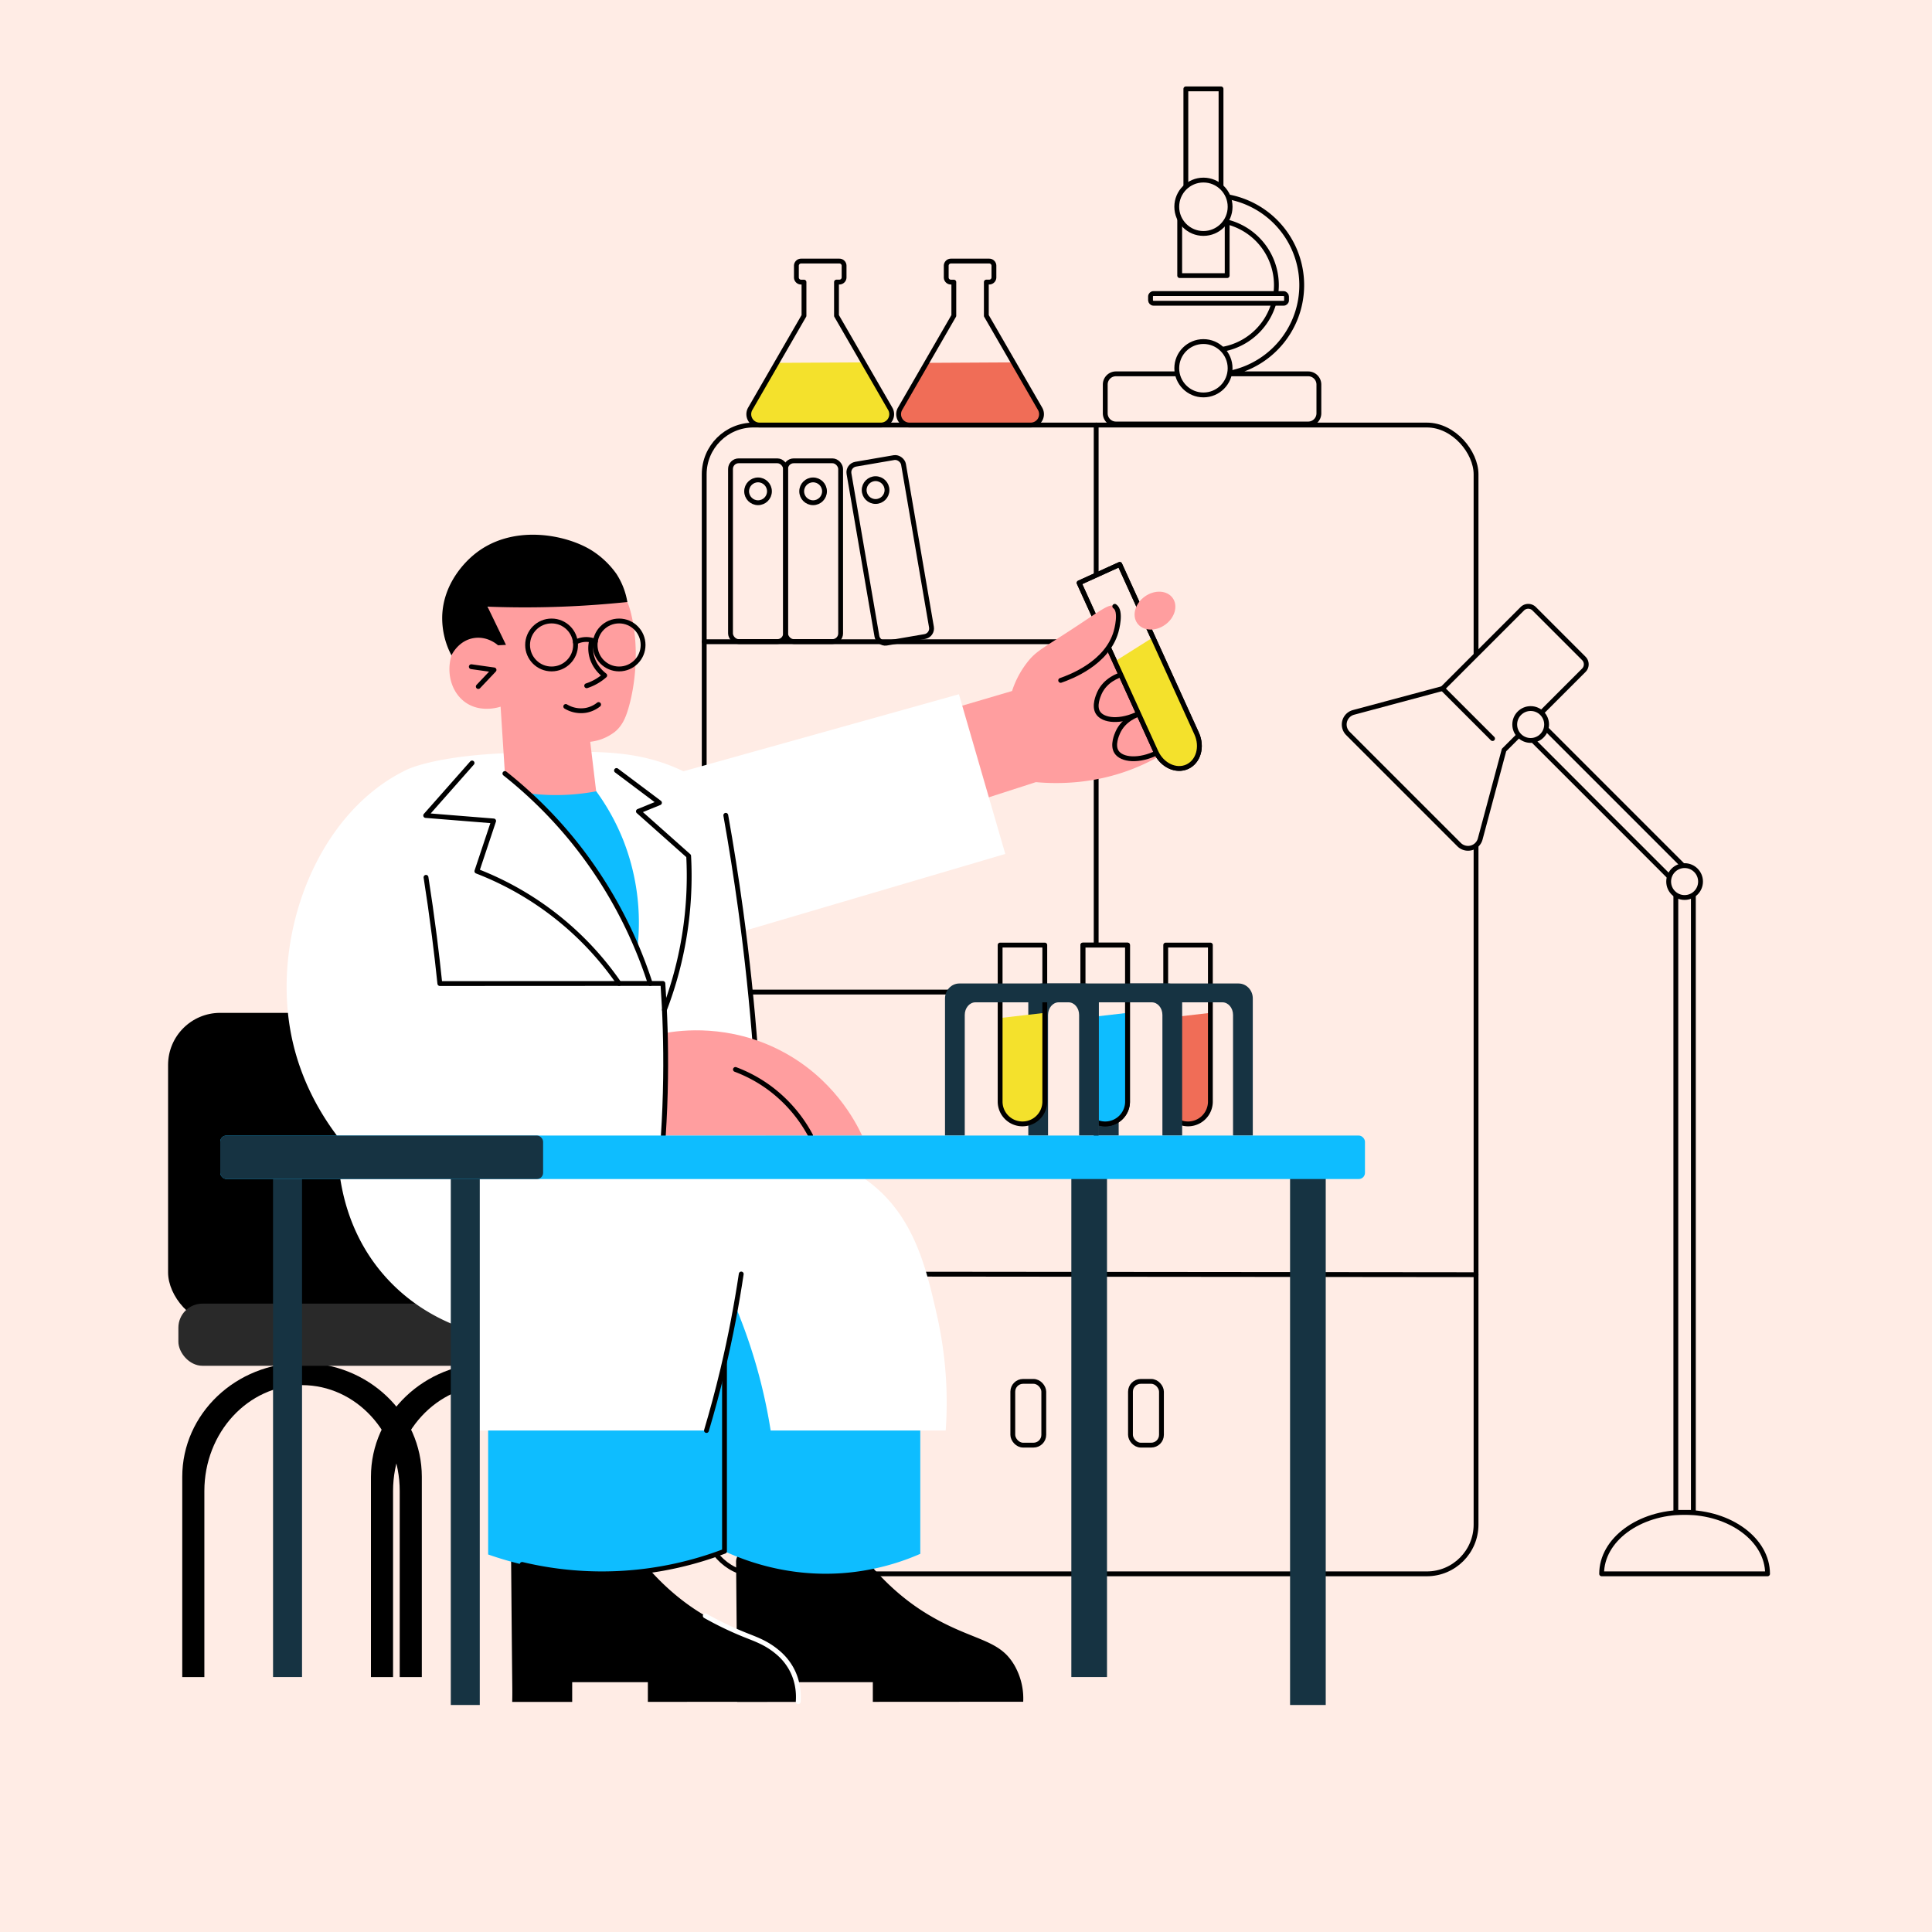 <svg xmlns="http://www.w3.org/2000/svg" viewBox="0 0 2000 2000"><defs><style>.cls-1,.cls-6{fill:#ffece5;}.cls-2,.cls-9{fill:none;}.cls-2,.cls-6{stroke:#000;}.cls-2,.cls-6,.cls-9{stroke-linecap:round;stroke-linejoin:round;stroke-width:5px;}.cls-3{fill:#292929;}.cls-4{fill:#163342;}.cls-5{fill:#ff9e9f;}.cls-7{fill:#f4e12c;}.cls-8{fill:#0ebdff;}.cls-9{stroke:#fff;}.cls-10{fill:#fff;}.cls-11{fill:#f06d57;}</style></defs><g id="_06" data-name="06"><rect class="cls-1" width="2000" height="2000"/><rect class="cls-2" x="729" y="440" width="799" height="1189.23" rx="51"/><path class="cls-2" d="M729,664.33h367.68"/><path class="cls-2" d="M729,1027h367.68"/><path class="cls-2" d="M1134.76,440V1629.33"/><path class="cls-2" d="M944,1319l584,.56"/><rect class="cls-2" x="1170.27" y="1430" width="32.07" height="66" rx="10.67"/><rect class="cls-2" x="1048.45" y="1430" width="32.07" height="66" rx="10.67"/><path d="M312.67,1410.82c-68.49,0-124,52.81-124,118v207.27h22.89v-192.6c0-60.53,45.26-109.61,101.11-109.61s101.11,49.08,101.11,109.61v192.6h22.89V1528.78C436.67,1463.63,381.15,1410.82,312.67,1410.82Z"/><path d="M508,1410.82c-68.48,0-124,52.81-124,118v207.27h22.89v-192.6c0-60.53,45.27-109.61,101.11-109.61s101.11,49.08,101.11,109.61v192.6H632V1528.78C632,1463.63,576.48,1410.82,508,1410.82Z"/><rect x="174" y="1048.52" width="322.67" height="322.67" rx="53.92" transform="translate(670.67 2419.7) rotate(180)"/><rect class="cls-3" x="184.67" y="1349.51" width="356" height="64.34" rx="24.91" transform="translate(725.33 2763.36) rotate(180)"/><rect class="cls-4" x="1109.06" y="1209.85" width="36.92" height="526.2" transform="translate(2255.03 2945.91) rotate(180)"/><rect class="cls-4" x="282.67" y="1209.85" width="30" height="526.2" transform="translate(595.33 2945.91) rotate(180)"/><path class="cls-5" d="M993.33,731.33l54.34-16,31.66-28.66,65.34-21.34,59.66,115a209.7,209.7,0,0,1-31,15.34c-39.91,15.79-76.77,16.16-101,14l-51.66,16.66Q1007,778.84,993.33,731.33Z"/><path class="cls-2" d="M1161,698.33c-2.58.78-16.76,5.28-23,19.34-1,2.36-5.8,13.06-1.39,20.07,5.31,8.46,23.2,10.37,42.72.59"/><path class="cls-2" d="M1180.14,738.9c-2.58.77-16.76,5.28-23,19.33-1.05,2.37-5.8,13.06-1.39,20.07,5.31,8.46,23.2,10.38,42.72.6"/><path class="cls-6" d="M1117.08,603.41l79.57,175c6.25,13.74,20.74,20.61,32.36,15.32s16-20.71,9.72-34.45l-79.57-175Z"/><path class="cls-7" d="M1154.05,684.72l39.47-24.87,45.64,104a29.13,29.13,0,0,1,.69,14c-1.68,7.82-7.26,15-15.76,16.48-8.66,1.52-18.14-3.24-24-12.06Z"/><path class="cls-2" d="M1117.08,603.41l79.57,175c6.25,13.74,20.74,20.61,32.36,15.32s16-20.71,9.72-34.45l-79.57-175Z"/><path class="cls-5" d="M1047.67,715.33a97,97,0,0,1,16-30c9.15-11.56,15.44-13.85,47.66-35,29.33-19.25,37.42-26.08,42.67-22.66,7.36,4.79,1.74,24.91,1.33,26.33-9.34,32.42-46.7,46.66-57.33,50.33"/><path class="cls-2" d="M1154,627.67c7.36,4.79,1.74,24.91,1.33,26.33-9.34,32.42-46.7,46.66-57.33,50.33"/><ellipse class="cls-5" cx="1195.64" cy="632.23" rx="22.5" ry="18" transform="translate(-145.49 807.28) rotate(-35.31)"/><path d="M819.53,1728.27a57.29,57.29,0,0,0-10.12-14.88c-16.22-16.76-41-18.32-79.3-40.71-16.46-9.61-37.92-25-59.8-50.17a11.7,11.7,0,0,0-7.55-4L542.18,1605a11.76,11.76,0,0,0-13.07,11.79c.3,32.08.47,59.31,1.22,130.51.07,6.38,0,11.53-.11,14.5l62.11,0v-20.41h78.34v20.37l155.66-.1A68.72,68.72,0,0,0,819.53,1728.27Z"/><path d="M1052.42,1728.27a57.29,57.29,0,0,0-10.12-14.88c-16.23-16.76-41-18.32-79.31-40.71-16.45-9.61-37.91-25-59.79-50.17a11.72,11.72,0,0,0-7.55-4L775.07,1605A11.75,11.75,0,0,0,762,1616.77c.3,32.08.47,59.31,1.22,130.51.07,6.38,0,11.53-.11,14.5l62.11,0v-20.41h78.33v20.37l155.67-.1A68.72,68.72,0,0,0,1052.42,1728.27Z"/><path class="cls-8" d="M952.67,1460.52v148a245.5,245.5,0,0,1-80.67,20c-56.16,4-100-12.49-122-22.67a356,356,0,0,1-244.67,3.34V1459.85L760,1296.52Z"/><path class="cls-2" d="M540.5,1619.5A355.89,355.89,0,0,0,750,1605.85V1349.51"/><path class="cls-9" d="M730.11,1672.68a348.08,348.08,0,0,0,40.31,19.45c12,4.83,22.43,8.23,34,17.81a60.3,60.3,0,0,1,13.95,16.16c8.47,14.39,8.42,28.78,7.93,35.5"/><path class="cls-10" d="M545.86,779.09c59.36-.65,107.9-5.34,157.81,17.58,1.6.73,2.91,1.36,3.77,1.77l285.23-79.77,48,165.33L770.85,963.54q11.58,112.89,23.15,225.79c11.34.33,26.84,2.42,45,6.52,15,3.39,38.32,10.68,61,28,46.8,35.75,59.1,90,70,138a410.65,410.65,0,0,1,9,119H797.78a556.71,556.71,0,0,0-36.45-128.55c-3.9,23.32-8.85,48-15.11,73.77-4.65,19.19-9.67,37.46-14.89,54.78H482v-105c-18.65-6.24-52.53-20.56-82-53-52.87-58.18-50.83-129.8-50-145.66-16.36-21.48-39.67-58.3-49-108.34-19.38-103.91,28.24-228,120-272C431.4,791.86,469.09,779.93,545.86,779.09Z"/><path class="cls-2" d="M751.33,844q8.38,46.95,15.34,97.33c6.87,50.28,11.85,98.59,15.33,144.67"/><path class="cls-5" d="M688.7,1069.34c15.55-2.73,66.16-9.62,120.19,18.66,53.67,28.09,76.87,73.16,83.55,87.52H686.67Z"/><path class="cls-2" d="M441,908.19q4.67,29.71,8.67,61,3.16,24.91,5.66,49l230.89-.12c2.16,30.58,3.26,63.37,2.78,98.12-.28,20.54-1.1,40.33-2.33,59.33"/><path class="cls-2" d="M488.67,789.85l-48,54.34L511,849.85q-8.67,26-17.33,52A317.68,317.68,0,0,1,640.89,1018.1"/><path class="cls-2" d="M638.22,797.63,682.67,831l-21.78,8.89,52,46.22a387.17,387.17,0,0,1-25.07,159.19"/><path class="cls-2" d="M731.33,1480.85c5.93-19.94,11.6-40.93,16.84-62.94,8.29-34.82,14.51-68,19.16-99.06"/><path class="cls-8" d="M604.67,803.41C571.92,783.54,541.3,778.3,528.33,791a22.26,22.26,0,0,0-5.66,9.74h0A453.1,453.1,0,0,1,659.81,982.12a233.2,233.2,0,0,0-14.48-112A230.35,230.35,0,0,0,604.67,803.41Z"/><path class="cls-5" d="M617.14,819.17,611,767.89a51.23,51.23,0,0,0,11.68-2.7,52,52,0,0,0,13.77-7.56C644.07,751.47,647.52,743,650,735c7.41-23.91,12.22-63.35,3.33-99.61-2.54-10.37-6.39-21.24-16.1-28.57a36.21,36.21,0,0,0-7.45-4.32l-105.34,2.67-55.55,68.88c-8.25,20.6-2,42.84,13.33,53.34s33.49,5,36,4.15q2.22,34.59,4.45,69.18L550,821.6c5.92.68,12.22,1.16,18.85,1.36A224.36,224.36,0,0,0,617.14,819.17Z"/><path class="cls-2" d="M673.11,1018.08A458.52,458.52,0,0,0,593.67,871a453.9,453.9,0,0,0-71-70.26"/><path class="cls-2" d="M487.9,690.17l23.53,3.32-16.31,17.22"/><path class="cls-2" d="M612.22,664.07A34,34,0,0,0,612,677c2.25,12.67,11.21,20.09,14,22.23a52.94,52.94,0,0,1-18.67,10.66"/><path class="cls-2" d="M619.67,729.35a29.61,29.61,0,0,1-13.17,6,30.58,30.58,0,0,1-20.83-4"/><circle class="cls-2" cx="571" cy="667.67" r="24.83"/><circle class="cls-2" cx="640.89" cy="667.67" r="24.83"/><path class="cls-2" d="M595.67,664.8a24,24,0,0,1,12.11-2.8,23.59,23.59,0,0,1,8.55,2"/><path d="M515.56,668c-1.42-1.25-11-9.41-24.45-7.56-16.29,2.25-23.31,17.06-23.75,18a82.69,82.69,0,0,1-9.58-40.7c1.1-35,25.4-57.3,32.2-63,39.17-33.06,95.75-21.59,122.35-5.07a90.7,90.7,0,0,1,25.89,24.55,76.67,76.67,0,0,1,11.22,29Q634,624.8,618,626a1010.08,1010.08,0,0,1-113.33,2l19.11,39.56Z"/><path class="cls-2" d="M761.33,1107.11A145.79,145.79,0,0,1,796,1125.78a148.34,148.34,0,0,1,43.11,49.74"/><path class="cls-11" d="M1206.75,1053.83l46.23-5.33-1.5,96a22.63,22.63,0,0,1-5.17,11,21.73,21.73,0,0,1-38-10.5Z"/><path class="cls-2" d="M1206.75,978.33v162.49a23.12,23.12,0,0,0,46.23,0V978.33Z"/><path class="cls-4" d="M1282.1,1018.1H1152.43c-8.19,0-14.83,7-14.83,15.55v141.87h20.45V1050.66c0-7.21,4.93-13.06,11-13.06h96.39c6.09,0,11,5.85,11,13.06v124.86h20.44V1033.65C1296.93,1025.06,1290.29,1018.1,1282.1,1018.1Z"/><path class="cls-6" d="M1121,978.33v162.49a23.12,23.12,0,0,0,46.23,0V978.33Z"/><path class="cls-8" d="M1121,1053.83l46.23-5.33-1.5,96a22.63,22.63,0,0,1-5.17,11,21.73,21.73,0,0,1-38-10.5Z"/><path class="cls-2" d="M1121,978.33v162.49a23.12,23.12,0,0,0,46.23,0V978.33Z"/><path class="cls-4" d="M1209,1018.1H1079.32c-8.19,0-14.83,7-14.83,15.55v141.87h20.44V1050.66c0-7.21,4.94-13.06,11-13.06h96.39c6.09,0,11,5.85,11,13.06v124.86h20.45V1033.65C1223.82,1025.06,1217.18,1018.1,1209,1018.1Z"/><path class="cls-7" d="M1035.33,1053.83l46.23-5.33-1.5,96a22.63,22.63,0,0,1-5.17,11,21.73,21.73,0,0,1-38-10.5Z"/><path class="cls-2" d="M1035.33,978.33v162.49a23.12,23.12,0,0,0,46.23,0V978.33Z"/><path class="cls-4" d="M1122.77,1018.1H993.1c-8.19,0-14.83,7-14.83,15.55v141.87h20.44V1050.66c0-7.21,4.94-13.06,11-13.06h96.39c6.09,0,11,5.85,11,13.06v124.86h20.45V1033.65C1137.6,1025.06,1131,1018.1,1122.77,1018.1Z"/><rect class="cls-4" x="1335.48" y="1209.85" width="36.92" height="555.15" transform="translate(2707.87 2974.85) rotate(180)"/><rect class="cls-4" x="466.67" y="1209.85" width="30" height="555.15" transform="translate(963.33 2974.85) rotate(180)"/><rect class="cls-8" x="228" y="1175.52" width="1185" height="45" rx="6.39" transform="translate(1641 2396.04) rotate(180)"/><rect class="cls-4" x="228" y="1175.52" width="334.22" height="45" rx="6.39" transform="translate(790.22 2396.04) rotate(180)"/><path class="cls-7" d="M804.09,375.63l89.75-.49q11.63,21.47,23.27,42.92a13.45,13.45,0,0,1,4.67,8.88,11.13,11.13,0,0,1-2.45,8.45,10.84,10.84,0,0,1-7.33,3.55l-127.33-.44a10.28,10.28,0,0,1-6.45-15.11Q791.17,399.51,804.09,375.63Z"/><path class="cls-2" d="M921.57,423.18l-31.38-54.35-24.25-42V292h3a4.85,4.85,0,0,0,4.85-4.86V275.11a4.85,4.85,0,0,0-4.85-4.85H829.28a4.86,4.86,0,0,0-4.86,4.85v12.07a4.86,4.86,0,0,0,4.86,4.86h3v34.78l-24.25,42-31.38,54.35A11.22,11.22,0,0,0,786.36,440h125.5A11.21,11.21,0,0,0,921.57,423.18Z"/><path class="cls-11" d="M959.21,375.63l89.74-.49,23.27,42.92a13.4,13.4,0,0,1,4.67,8.88,11.13,11.13,0,0,1-2.45,8.45,10.84,10.84,0,0,1-7.33,3.55l-127.33-.44a10.28,10.28,0,0,1-6.45-15.11Z"/><path class="cls-2" d="M1076.68,423.18l-31.37-54.35-24.26-42V292h3a4.85,4.85,0,0,0,4.85-4.86V275.11a4.85,4.85,0,0,0-4.85-4.85H984.39a4.86,4.86,0,0,0-4.86,4.85v12.07a4.86,4.86,0,0,0,4.86,4.86h3v34.78l-24.25,42-31.38,54.35A11.22,11.22,0,0,0,941.47,440H1067A11.21,11.21,0,0,0,1076.68,423.18Z"/><rect class="cls-6" x="1221.22" y="214.04" width="49.15" height="71.27"/><rect class="cls-6" x="1227.59" y="92" width="36.41" height="122.65"/><path class="cls-6" d="M1354.26,387h-85.43a92.91,92.91,0,0,0-14.09-184.73v25.5a67.4,67.4,0,0,1,0,134.79V387h-99.51a11.08,11.08,0,0,0-11.08,11.08v29.75a11.08,11.08,0,0,0,11.08,11.08h199a11.07,11.07,0,0,0,11.07-11.08V398.11A11.07,11.07,0,0,0,1354.26,387Z"/><ellipse class="cls-6" cx="1245.79" cy="214.04" rx="27.61" ry="27.63"/><ellipse class="cls-6" cx="1245.79" cy="381.21" rx="27.61" ry="27.63"/><rect class="cls-6" x="1191.03" y="303.9" width="140.78" height="10.02" rx="3"/><path class="cls-6" d="M1743.89,1565.58c-47.43,0-85.88,28.5-85.88,63.65h171.76C1829.77,1594.08,1791.32,1565.58,1743.89,1565.58Z"/><rect class="cls-6" x="1734.82" y="909.14" width="18.14" height="656.44"/><rect class="cls-6" x="1655.75" y="715.95" width="18.14" height="231.16" transform="translate(-100.37 1420.75) rotate(-45)"/><path class="cls-6" d="M1532.3,868.5l21.06-78.6,3.6-13.45,82.58-82.57a8.72,8.72,0,0,0,0-12.32l-51.35-51.35a8.7,8.7,0,0,0-12.32,0l-82.58,82.57-13.45,3.61-78.6,21.06a13,13,0,0,0-5.85,21.82l57.54,57.54,57.54,57.54A13.05,13.05,0,0,0,1532.3,868.5Z"/><circle class="cls-6" cx="1584.54" cy="750" r="16.5"/><circle class="cls-6" cx="1743.89" cy="912.59" r="16.5"/><path class="cls-6" d="M1493.29,712.78l51.8,51.8"/><rect class="cls-2" x="756.22" y="477.04" width="57" height="187.11" rx="8.44"/><circle class="cls-2" cx="784.72" cy="508.61" r="11.81"/><rect class="cls-2" x="813.22" y="477.04" width="57" height="187.11" rx="8.44"/><circle class="cls-2" cx="841.72" cy="508.61" r="11.81"/><rect class="cls-2" x="888.36" y="474.87" width="57" height="187.11" rx="8.44" transform="matrix(0.99, -0.17, 0.17, 0.99, -82.77, 162.87)"/><circle class="cls-2" cx="906.4" cy="507.33" r="11.81"/></g></svg>